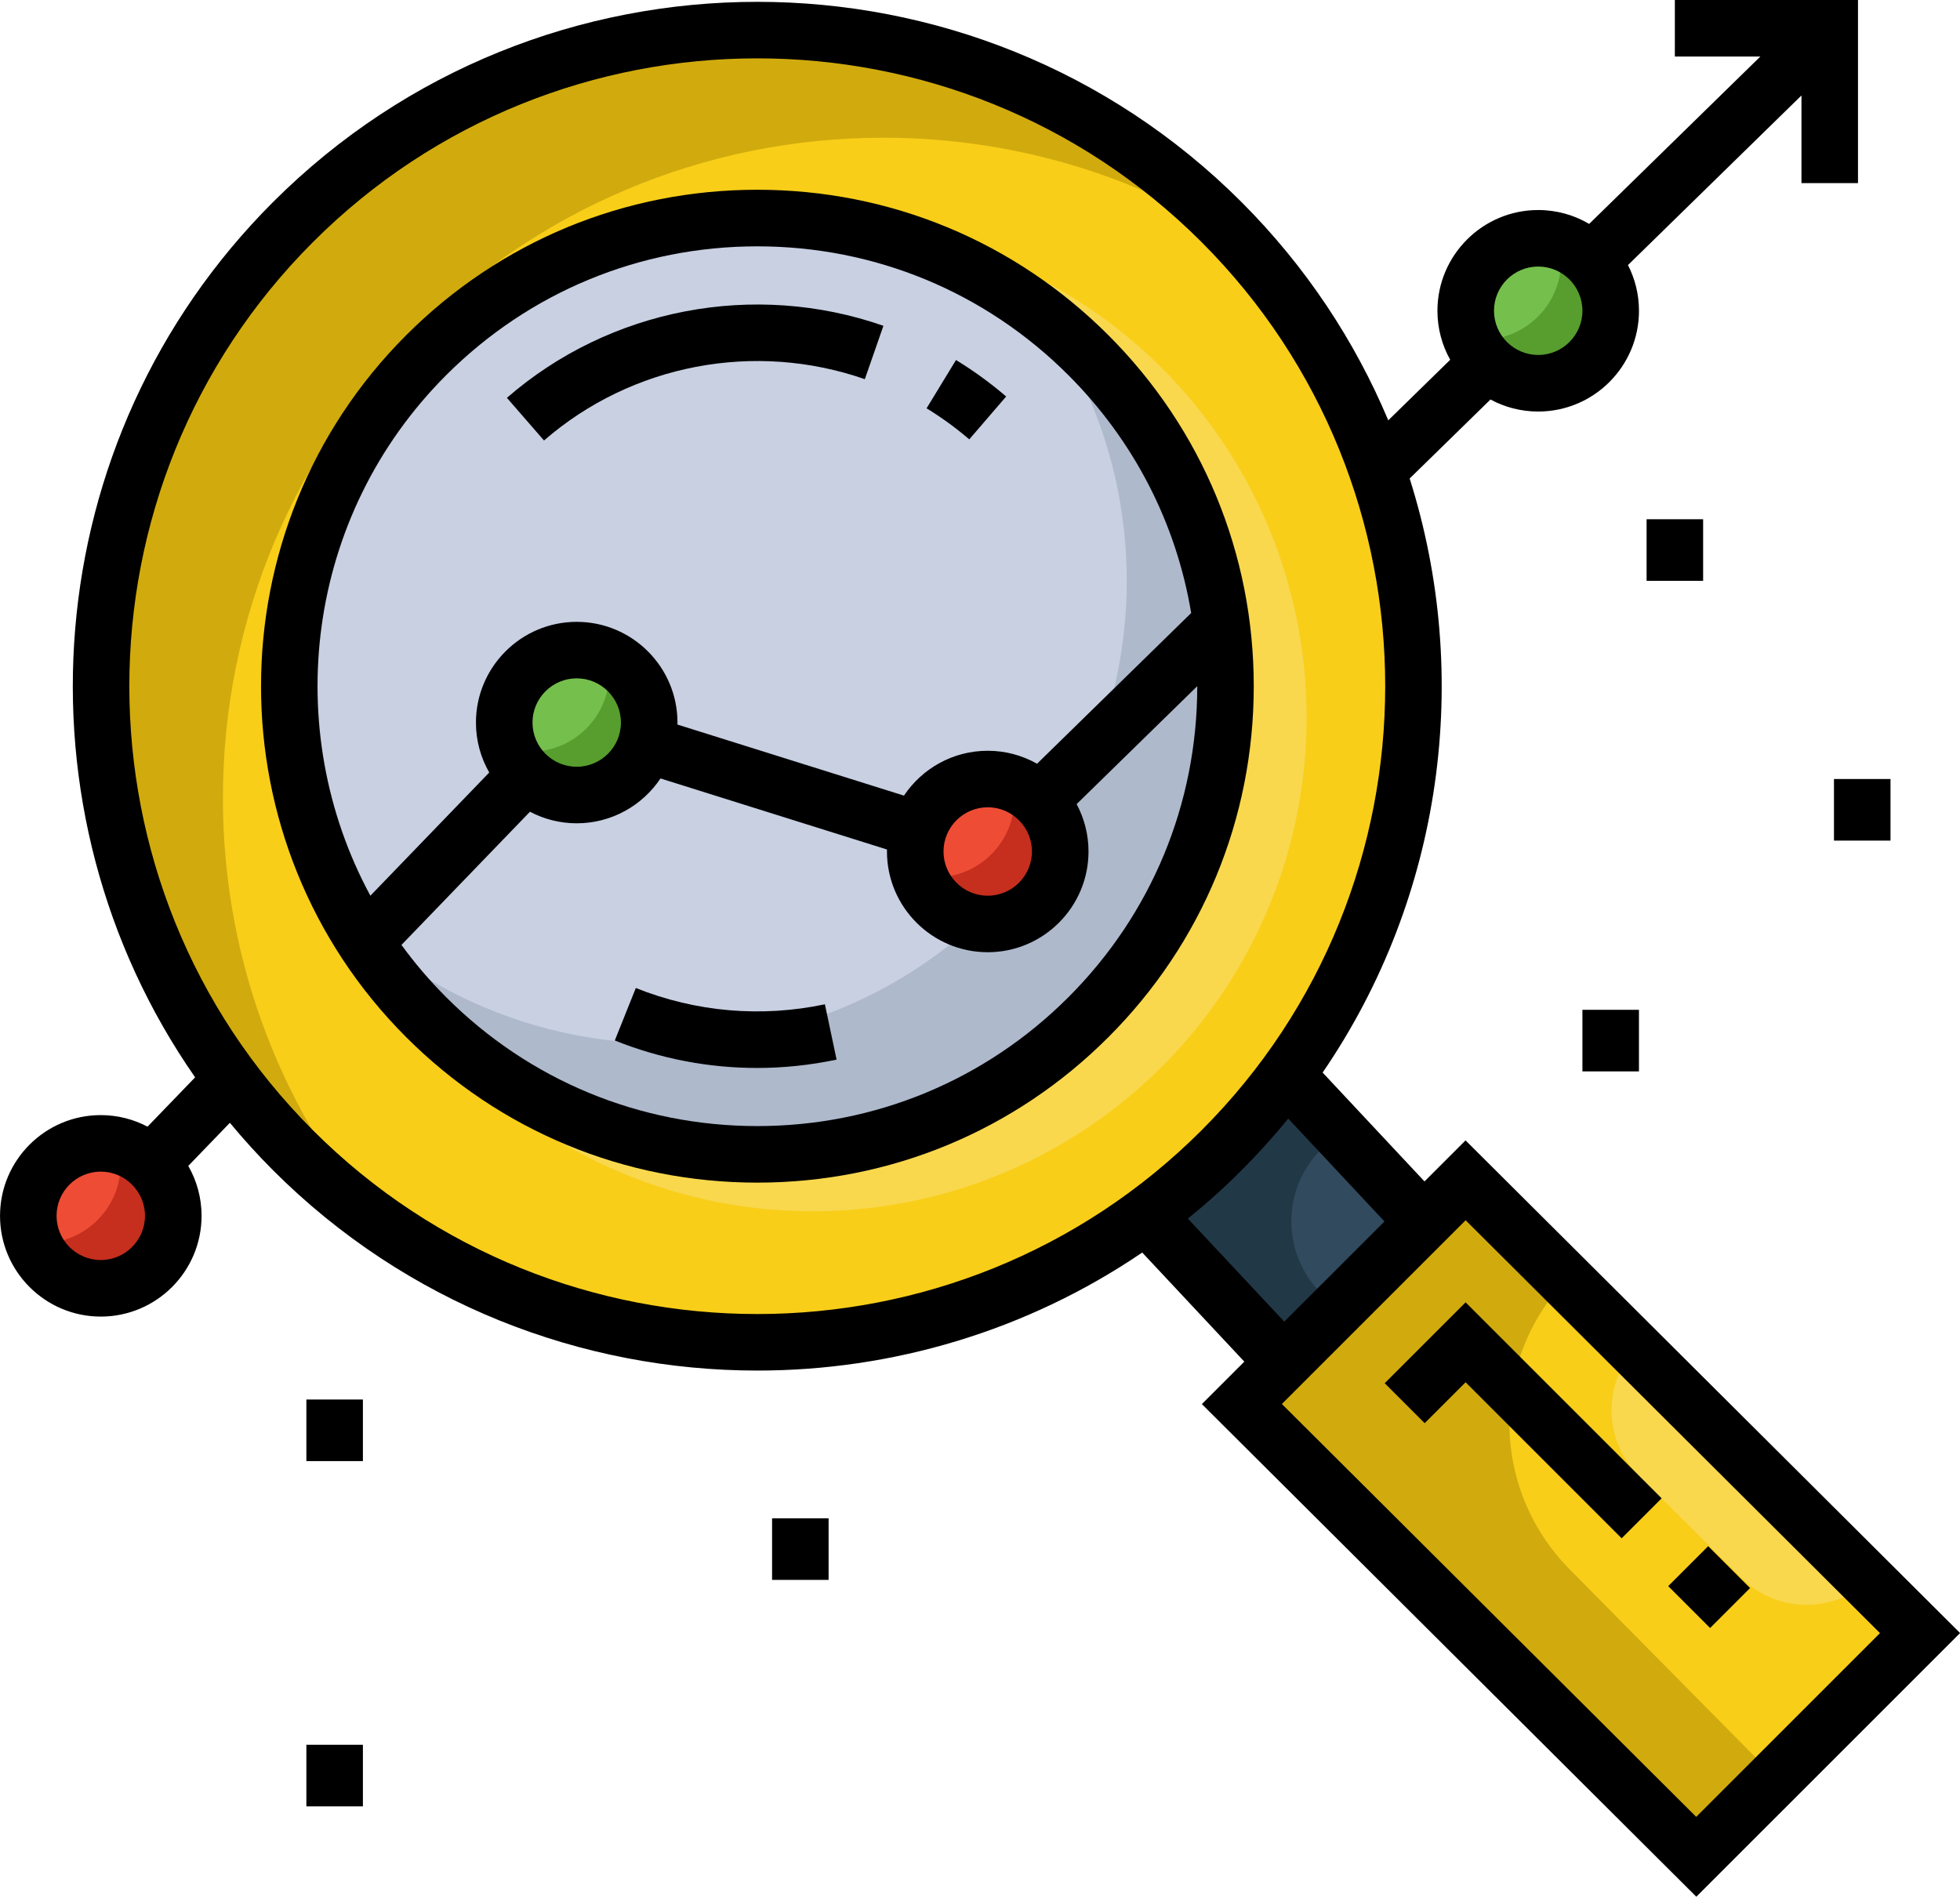 <?xml version="1.0" encoding="iso-8859-1"?>
<!-- Generator: Adobe Illustrator 21.1.0, SVG Export Plug-In . SVG Version: 6.00 Build 0)  -->
<svg version="1.1" id="Layer_1" xmlns="http://www.w3.org/2000/svg" xmlns:xlink="http://www.w3.org/1999/xlink" x="0px" y="0px"
	 viewBox="171.999 363.125 70 67.75" style="enable-background:new 171.999 363.125 70 67.75;" xml:space="preserve">
<g>
	<polygon style="fill:#213847;" points="223.156,406.733 219.868,410.02 217.815,412.072 212.6,406.733 217.877,401.396 
		219.906,403.448 	"/>
	<path style="fill:#324A5E;" d="M223.156,406.733l-3.288,3.288l-0.713-0.73c-1.387-1.42-1.38-3.689,0.016-5.1l0.734-0.743
		L223.156,406.733z"/>
	<polygon style="fill:#D1AB0D;" points="240.604,421.328 235.362,426.57 232.346,429.587 216.026,413.075 224.189,404.822 
		228.057,408.712 	"/>
	<path style="fill:#F8CE19;" d="M240.604,421.328l-5.242,5.242l-7.308-7.393c-2.866-2.901-2.865-7.568,0.003-10.466l2.452,2.465
		L240.604,421.328z"/>
	<path style="fill:#F9D84E;" d="M238.875,419.457l-0.026,0.026c-1.286,1.286-3.372,1.288-4.66,0.003l-3.666-3.656
		c-1.286-1.282-1.293-3.363-0.015-4.654l0,0L238.875,419.457z"/>
	<path style="fill:#D1AB0D;" d="M222.639,387.635c0,13.028-10.562,23.59-23.59,23.59c-4.926,0-9.501-1.511-13.285-4.094
		c-6.221-4.248-10.305-11.395-10.305-19.496c0-13.028,10.562-23.59,23.59-23.59c7.098,0,13.462,3.134,17.786,8.094
		C220.45,376.285,222.639,381.704,222.639,387.635z"/>
	<path style="fill:#F8CE19;" d="M222.639,387.635c0,13.028-10.562,23.59-23.59,23.59c-4.926,0-9.501-1.511-13.285-4.094
		c-3.615-4.145-5.804-9.565-5.804-15.496c0-13.028,10.562-23.59,23.59-23.59c4.927,0,9.502,1.511,13.285,4.094
		C220.45,376.285,222.639,381.704,222.639,387.635z"/>
	<circle style="fill:#F9D84E;" cx="201.022" cy="388.75" r="17.642"/>
	<path style="fill:#AEB9CC;" d="M215.576,387.635c0,9.128-7.399,16.527-16.527,16.527c-5.831,0-10.956-3.02-13.898-7.58
		c-1.664-2.58-2.629-5.65-2.629-8.948c0-9.128,7.399-16.527,16.527-16.527c4.015,0,7.695,1.431,10.559,3.813
		C213.255,377.953,215.576,382.522,215.576,387.635z"/>
	<path style="fill:#C8D0E2;" d="M212.24,383.872c0,9.128-7.399,16.527-16.527,16.527c-4.016,0-7.698-1.432-10.562-3.817
		c-1.664-2.58-2.629-5.65-2.629-8.948c0-9.128,7.399-16.527,16.527-16.527c4.015,0,7.695,1.431,10.559,3.813
		C211.274,377.5,212.24,380.574,212.24,383.872z"/>
	<path style="fill:#C62E1E;" d="M210.19,393.329c0,1.551-1.257,2.81-2.81,2.81c-1.177,0-2.184-0.723-2.601-1.749
		c-0.135-0.327-0.209-0.685-0.209-1.061c0-1.552,1.257-2.811,2.81-2.811c0.219,0,0.434,0.026,0.638,0.074
		C209.262,390.88,210.19,391.996,210.19,393.329z"/>
	<path style="fill:#EF4C35;" d="M208.227,391.654c0,1.552-1.259,2.81-2.811,2.81c-0.219,0-0.432-0.026-0.637-0.074
		c-0.135-0.327-0.209-0.685-0.209-1.061c0-1.552,1.257-2.811,2.81-2.811c0.219,0,0.434,0.026,0.638,0.074
		C208.153,390.919,208.227,391.279,208.227,391.654z"/>
	<path style="fill:#579E2E;" d="M229.714,374.122c0,1.551-1.257,2.81-2.81,2.81c-1.177,0-2.184-0.723-2.601-1.749
		c-0.135-0.327-0.209-0.685-0.209-1.061c0-1.552,1.257-2.811,2.81-2.811c0.219,0,0.434,0.026,0.638,0.074
		C228.786,371.673,229.714,372.789,229.714,374.122z"/>
	<path style="fill:#75BF4D;" d="M227.751,372.447c0,1.552-1.259,2.81-2.811,2.81c-0.219,0-0.432-0.026-0.637-0.074
		c-0.135-0.327-0.209-0.685-0.209-1.061c0-1.552,1.257-2.811,2.81-2.811c0.219,0,0.434,0.026,0.638,0.074
		C227.677,371.712,227.751,372.072,227.751,372.447z"/>
	<path style="fill:#C62E1E;" d="M178.269,406.392c0,1.551-1.257,2.81-2.81,2.81c-1.177,0-2.184-0.723-2.601-1.749
		c-0.135-0.327-0.209-0.685-0.209-1.061c0-1.552,1.257-2.811,2.81-2.811c0.219,0,0.434,0.026,0.638,0.074
		C177.342,403.943,178.269,405.06,178.269,406.392z"/>
	<path style="fill:#EF4C35;" d="M176.306,404.718c0,1.552-1.259,2.81-2.811,2.81c-0.219,0-0.432-0.026-0.637-0.074
		c-0.135-0.327-0.209-0.685-0.209-1.061c0-1.552,1.257-2.811,2.81-2.811c0.219,0,0.434,0.026,0.638,0.074
		C176.232,403.983,176.306,404.342,176.306,404.718z"/>
	<path style="fill:#579E2E;" d="M195.722,388.838c0,1.551-1.257,2.81-2.81,2.81c-1.177,0-2.184-0.723-2.601-1.749
		c-0.135-0.327-0.209-0.685-0.209-1.061c0-1.552,1.257-2.811,2.81-2.811c0.219,0,0.434,0.026,0.638,0.074
		C194.795,386.389,195.722,387.505,195.722,388.838z"/>
	<path style="fill:#75BF4D;" d="M193.76,387.163c0,1.552-1.259,2.81-2.811,2.81c-0.219,0-0.432-0.026-0.637-0.074
		c-0.135-0.327-0.209-0.685-0.209-1.061c0-1.552,1.257-2.811,2.81-2.811c0.219,0,0.434,0.026,0.638,0.074
		C193.686,386.428,193.76,386.788,193.76,387.163z"/>
	<path d="M211.583,375.097c-3.349-3.349-7.802-5.194-12.538-5.194c-4.736,0-9.189,1.844-12.538,5.194
		c-6.914,6.914-6.914,18.163,0,25.077c3.349,3.349,7.802,5.194,12.538,5.194c4.736,0,9.189-1.844,12.538-5.194
		c3.349-3.349,5.193-7.802,5.193-12.538C216.777,382.899,214.932,378.446,211.583,375.097z M199.045,403.348
		c-4.197,0-8.143-1.634-11.11-4.602c-0.589-0.589-1.122-1.215-1.598-1.869l4.589-4.757c0.5,0.263,1.068,0.413,1.67,0.413
		c1.246,0,2.346-0.637,2.992-1.602l8.09,2.538c0,0.023-0.002,0.047-0.002,0.07c0,1.984,1.614,3.599,3.599,3.599
		c1.984,0,3.599-1.614,3.599-3.599c0-0.611-0.154-1.187-0.424-1.692l4.308-4.212c0,4.197-1.634,8.142-4.602,11.11
		C207.188,401.713,203.242,403.348,199.045,403.348z M210.155,376.525c2.342,2.342,3.853,5.294,4.386,8.497l-5.504,5.383
		c-0.521-0.294-1.122-0.463-1.762-0.463c-1.246,0-2.346,0.637-2.992,1.602l-8.09-2.538c0-0.023,0.002-0.047,0.002-0.07
		c0-1.984-1.614-3.599-3.599-3.599c-1.984,0-3.599,1.614-3.599,3.599c0,0.649,0.173,1.257,0.475,1.783l-4.245,4.4
		c-3.221-5.955-2.32-13.567,2.706-18.593c2.968-2.968,6.914-4.602,11.11-4.602C203.242,371.923,207.188,373.557,210.155,376.525z
		 M208.854,393.54c0,0.871-0.708,1.579-1.579,1.579s-1.579-0.708-1.579-1.579c0-0.871,0.708-1.579,1.579-1.579
		S208.854,392.67,208.854,393.54z M194.175,388.934c0,0.871-0.708,1.579-1.579,1.579c-0.871,0-1.579-0.708-1.579-1.579
		c0-0.871,0.708-1.579,1.579-1.579C193.467,387.355,194.175,388.064,194.175,388.934z"/>
	<path d="M202.886,376.669l0.664-1.907c-4.618-1.609-9.771-0.623-13.447,2.573l1.325,1.524
		C194.559,376.137,198.95,375.297,202.886,376.669z"/>
	<path d="M207.933,377.288c-0.56-0.482-1.163-0.92-1.791-1.303l-1.051,1.725c0.534,0.326,1.047,0.699,1.525,1.109L207.933,377.288z"
		/>
	<path d="M194.707,398.416l-0.751,1.875c1.627,0.652,3.347,0.981,5.079,0.981c0.948,0,1.9-0.099,2.842-0.298l-0.417-1.976
		C199.189,399.477,196.854,399.276,194.707,398.416z"/>
	<path d="M224.34,403.859l-1.466,1.466l-3.638-3.888c4.305-6.293,5.342-14.166,3.108-21.22l2.886-2.822
		c0.508,0.274,1.088,0.43,1.705,0.43c1.984,0,3.599-1.614,3.599-3.599c0-0.588-0.142-1.142-0.393-1.633l6.196-6.058v3.131h2.019
		v-6.541h-6.541v2.019h3.054l-6.114,5.979c-0.534-0.315-1.156-0.496-1.82-0.496c-1.984,0-3.599,1.614-3.599,3.599
		c0,0.635,0.166,1.232,0.456,1.75l-2.212,2.163c-1.191-2.836-2.937-5.491-5.242-7.797c-9.536-9.536-25.051-9.535-34.587,0
		c-8.494,8.494-9.422,21.734-2.783,31.265l-1.7,1.762c-0.5-0.263-1.068-0.413-1.67-0.413c-1.984,0-3.598,1.614-3.598,3.598
		c0,1.984,1.614,3.599,3.599,3.599s3.599-1.614,3.599-3.599c0-0.649-0.173-1.257-0.475-1.783l1.486-1.54
		c0.484,0.584,0.998,1.151,1.544,1.698c4.768,4.768,11.031,7.152,17.294,7.152c4.808,0,9.615-1.407,13.746-4.216l3.646,3.897
		l-1.516,1.516l17.659,17.597l9.42-9.419L224.34,403.859z M225.356,374.225c0-0.871,0.708-1.579,1.579-1.579
		c0.871,0,1.579,0.708,1.579,1.579c0,0.871-0.708,1.579-1.579,1.579S225.356,375.096,225.356,374.225z M177.177,406.554
		c0,0.871-0.708,1.579-1.579,1.579s-1.579-0.708-1.579-1.579s0.708-1.579,1.579-1.579S177.177,405.684,177.177,406.554z
		 M183.179,403.501c-8.748-8.748-8.748-22.983,0-31.731c4.374-4.374,10.12-6.561,15.865-6.561s11.491,2.187,15.866,6.561
		c8.748,8.748,8.748,22.983,0,31.731C206.162,412.249,191.927,412.249,183.179,403.501z M214.423,406.653
		c0.661-0.535,1.301-1.109,1.915-1.724c0.594-0.594,1.151-1.211,1.67-1.848l3.436,3.673l-3.579,3.579L214.423,406.653z
		 M232.578,428.022l-14.798-14.747l6.563-6.563l14.798,14.747L232.578,428.022z"/>
	<polygon points="221.452,412.533 222.88,413.961 224.342,412.499 229.915,418.073 231.343,416.645 224.342,409.644 	"/>
	<rect x="232.1" y="418.777" transform="matrix(0.707 -0.707 0.707 0.707 -228.592 287.8)" width="2.019" height="2.116"/>
	<rect x="182.941" y="413.115" width="2.019" height="2.2"/>
	<rect x="182.941" y="425.447" width="2.019" height="2.2"/>
	<rect x="199.573" y="417.358" width="2.019" height="2.2"/>
	<rect x="228.514" y="399.195" width="2.019" height="2.2"/>
	<rect x="230.806" y="381.672" width="2.019" height="2.2"/>
	<rect x="237.498" y="390.951" width="2.019" height="2.2"/>
</g>
</svg>
